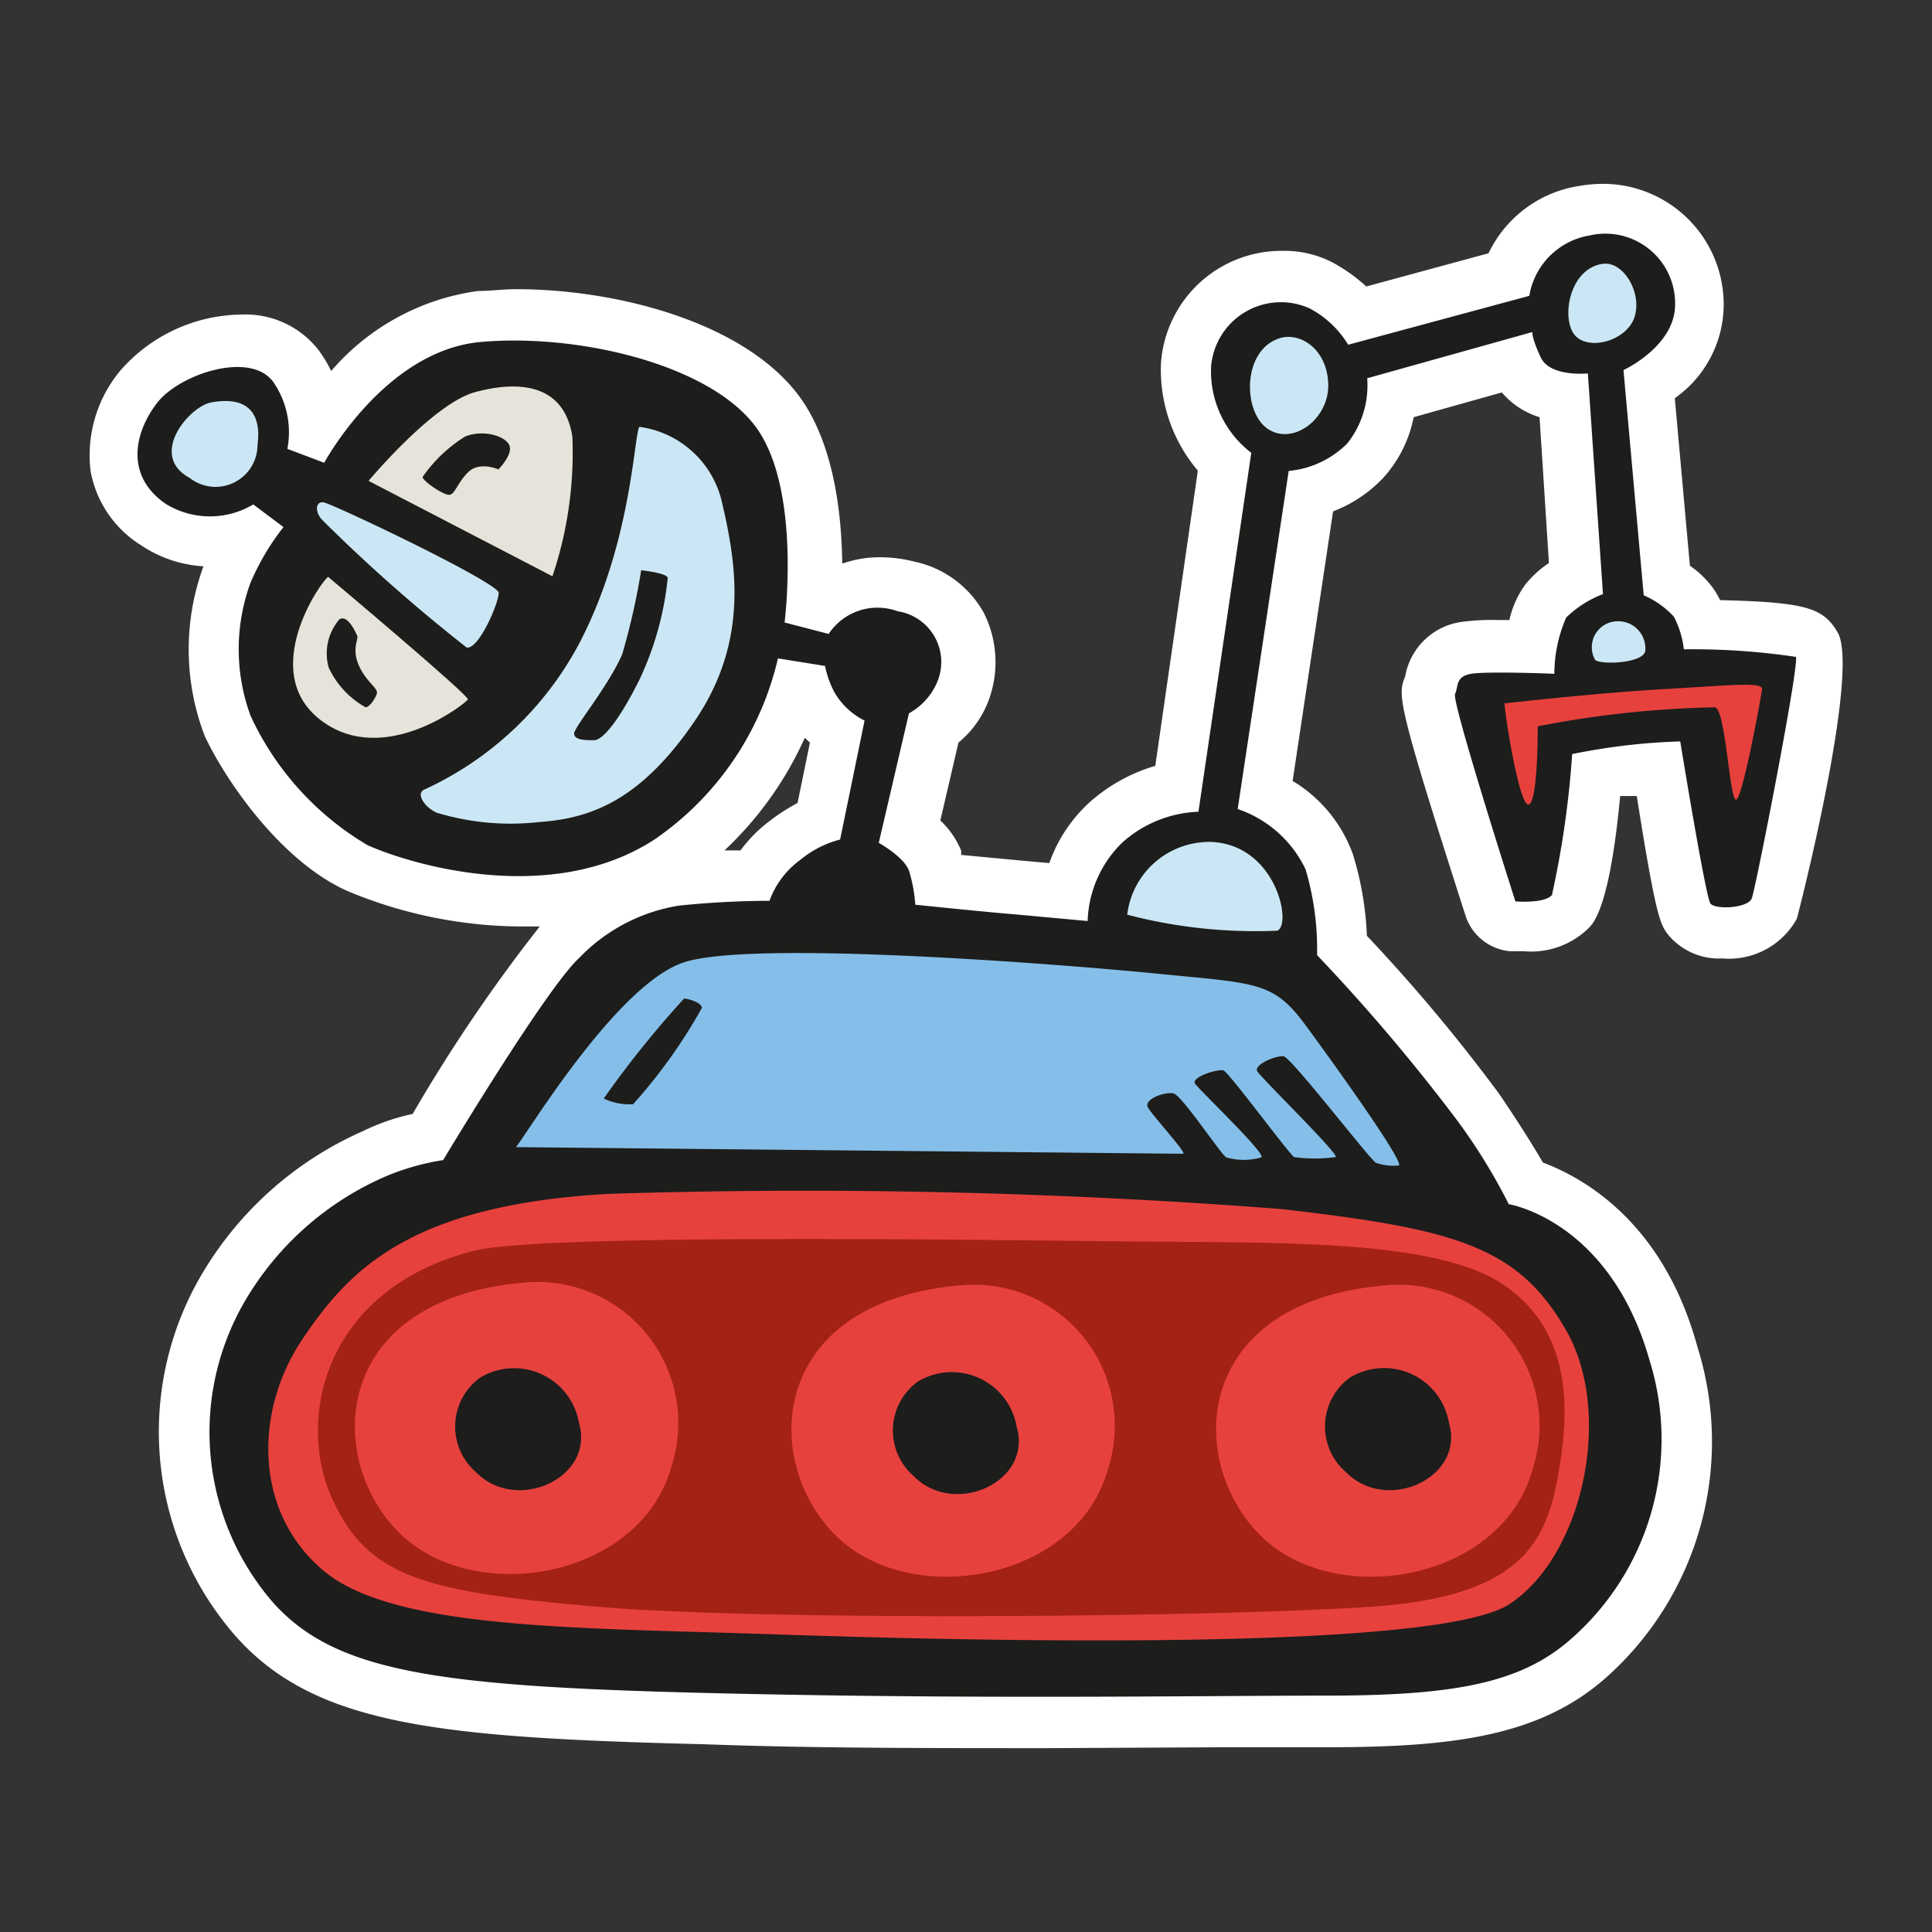 <svg id="Layer_1" data-name="Layer 1" xmlns="http://www.w3.org/2000/svg" width="64" height="64" viewBox="0 0 64 64"><rect x="0" y="0" width="64" height="64" fill="#333333" stroke="none"/><defs><style>.cls-1{fill:#fff;}.cls-2{fill:#1d1d1b;}.cls-3{fill:#cbe7f5;}.cls-4{fill:#e6e4da;}.cls-5{fill:#e7413e;}.cls-6{fill:#85bfe9;}.cls-7{fill:#a42116;}</style></defs><title>space-rover-2</title><g id="space-rover-2"><path class="cls-1" d="M34.66,57.91c-4.11,0-7.83,0-11.36-.13-8.77-.22-12.89-.62-15.52-3.61A10.28,10.28,0,0,1,6.56,42.43,11.64,11.64,0,0,1,12,37.48l.17-.08a7.22,7.22,0,0,1,1.5-.5,53.57,53.57,0,0,1,4.21-6.21l-.67,0a15.06,15.06,0,0,1-5.69-1.17c-2.16-.95-4-3.58-4.73-5.12a8,8,0,0,1-.05-5.64,4.14,4.14,0,0,1-2.07-.7A3.66,3.66,0,0,1,3,15.6a4.38,4.38,0,0,1,1-3.34,5.4,5.4,0,0,1,4-1.84,3.06,3.06,0,0,1,2.57,1.2,4.38,4.38,0,0,1,.4.67,7.8,7.8,0,0,1,4.86-2.65c.41,0,.83-.06,1.27-.06,3.3,0,7.46,1.07,9.31,3.46,1.19,1.54,1.47,3.9,1.49,5.63a3.77,3.77,0,0,1,1.27-.21,4.55,4.55,0,0,1,1.1.14,3.45,3.45,0,0,1,2.32,1.7,3.64,3.64,0,0,1,.16,2.9,3.32,3.32,0,0,1-1,1.4l-.6,2.58a2.84,2.84,0,0,1,.69,1l0,.14,2.12.2.8.07a4.93,4.93,0,0,1,1.41-2.08,5.69,5.69,0,0,1,2.1-1.14l1.41-9.78a5.16,5.16,0,0,1-1.22-3.57A4,4,0,0,1,42.5,8.31a3.46,3.46,0,0,1,1.71.42,5.68,5.68,0,0,1,1.05.76l4.05-1.1a4,4,0,0,1,3-2.23,4.81,4.81,0,0,1,.79-.07,4,4,0,0,1,4,4,3.8,3.8,0,0,1-1.62,3.1l.5,5.55a3.18,3.18,0,0,1,.8.79,2.86,2.86,0,0,1,.2.35c2.87.07,3.41.26,3.89,1.06.77,1.28-1.32,9.43-1.35,9.5a2.57,2.57,0,0,1-2.46,1.31A2.19,2.19,0,0,1,55.29,31c-.29-.36-.42-.53-1.07-4.63l-.55,0c-.14,1.5-.43,3.71-1,4.33a2.72,2.72,0,0,1-2.2.81c-.26,0-.45,0-.45,0a1.71,1.71,0,0,1-1.47-1.17c-2.3-7.16-2.25-7.31-2-7.94a2.2,2.2,0,0,1,1.88-1.8,7.41,7.41,0,0,1,1.21-.06H50a3.19,3.19,0,0,1,.53-1.18,3.51,3.51,0,0,1,.78-.71L51,13.82A2.66,2.66,0,0,1,49.75,13l-2.92.82a4.2,4.2,0,0,1-1,2,4.49,4.49,0,0,1-1.67,1.12l-1.34,8.93a4.68,4.68,0,0,1,2,2.44A10.59,10.59,0,0,1,45.28,31a56.65,56.65,0,0,1,4.37,5.22c.73,1.07,1.18,1.81,1.46,2.29,1.38.52,4,2,5.12,6.11a10.46,10.46,0,0,1-3.08,11c-2.18,1.89-5,2.26-9.21,2.26H40.5Zm-8-33.47A11.65,11.65,0,0,1,24,28.17l.53,0a4.76,4.76,0,0,1,1-1,6.44,6.44,0,0,1,.89-.57l.41-2Z"/><path class="cls-2" d="M10.74,15.33s2-3.71,5.17-4,7.5.71,9.08,2.75,1,6.54,1,6.54l1.46.38a1.94,1.94,0,0,1,2.29-.75,1.7,1.7,0,0,1,1.29,2.38,2.14,2.14,0,0,1-.92,1l-1,4.29s.83.46,1,.92a4.9,4.9,0,0,1,.21,1.13s2.42.25,3.42.33l2.29.21a3.78,3.78,0,0,1,1.17-2.62,4,4,0,0,1,2.5-1L41.45,15a3.4,3.4,0,0,1-1.33-2.87,2.32,2.32,0,0,1,3.25-1.92,3.27,3.27,0,0,1,1.29,1.21l6-1.62a2.43,2.43,0,0,1,2-2,2.31,2.31,0,0,1,2.83,2.29c0,1.38-1.71,2.17-1.71,2.17l.67,7.46a2.93,2.93,0,0,1,1,.71,3.08,3.08,0,0,1,.33,1.08,23.11,23.11,0,0,1,3.71.25c.13.21-1.33,7.67-1.46,8s-1.21.38-1.37.17-1-5.37-1-5.37a21,21,0,0,0-3.58.42,31.46,31.46,0,0,1-.67,4.67c-.25.29-1.21.21-1.21.21s-2.12-6.62-2-6.87,0-.58.54-.67,2.75,0,2.75,0a4.73,4.73,0,0,1,.39-1.86,3.58,3.58,0,0,1,1.22-.78l-.5-7.31s-1.25.13-1.56-.53-.28-.84-.28-.84l-5.47,1.53a3.09,3.09,0,0,1-.66,2.16,3.14,3.14,0,0,1-1.94.91L41,26.8a3.87,3.87,0,0,1,2.25,2,9.37,9.37,0,0,1,.38,2.84,62.34,62.34,0,0,1,4.66,5.5,19.27,19.27,0,0,1,1.69,2.75s3.34.53,4.66,5.16A8.8,8.8,0,0,1,52,54.33c-1.66,1.44-3.87,1.84-8.09,1.84s-11.75.13-20.59-.09-12.22-.69-14.28-3A8.62,8.62,0,0,1,8,43.3a10,10,0,0,1,4.87-4.37,8.1,8.1,0,0,1,1.81-.5s3.41-5.69,4.5-6.69A5.87,5.87,0,0,1,22.49,30a29.92,29.92,0,0,1,3-.16,2.9,2.9,0,0,1,1-1.34,3.44,3.44,0,0,1,1.34-.69l.81-3.94a2.37,2.37,0,0,1-1-.94,3.21,3.21,0,0,1-.31-.87l-1.56-.25a10,10,0,0,1-4.09,6c-3.37,2.19-7.94.88-9.5.19A9.7,9.7,0,0,1,8.3,23.71a6.39,6.39,0,0,1,0-4.41,8.2,8.2,0,0,1,1.09-1.84l-1-.75a2.8,2.8,0,0,1-2.87,0c-1.41-.94-1.06-2.41-.31-3.37s3.09-1.72,3.84-.69a2.93,2.93,0,0,1,.47,2.22Z"/><path class="cls-3" d="M7,13.33c1.28-.23,1.66.44,1.53,1.41a1.39,1.39,0,0,1-2.25,1.09C4.9,15.08,6.27,13.46,7,13.33Z"/><path class="cls-4" d="M12.21,15.93s2.13-2.56,3.53-2.94,2.94-.31,3.22,1.47a12.82,12.82,0,0,1-.66,4.63Z"/><path class="cls-4" d="M10.87,19.11s4.69,3.94,4.63,4.06-2.78,2.28-4.87.69S10.62,19.27,10.87,19.11Z"/><path class="cls-3" d="M10.71,16.64c.21,0,5.81,2.66,5.81,3s-.66,1.88-1.06,1.81a54.21,54.21,0,0,1-4.75-4.19C10.43,17,10.43,16.61,10.71,16.64Z"/><path class="cls-2" d="M11.24,20.52c.27-.18.53.41.59.53s-.19.44.06,1,.66.75.59.94-.25.44-.37.44a2.93,2.93,0,0,1-1.22-1.31A1.73,1.73,0,0,1,11.24,20.52Z"/><path class="cls-2" d="M14,15.8a4.78,4.78,0,0,1,1.41-1.34c.62-.25,1.37,0,1.47.31s-.37.78-.37.78-.62-.28-1,.09-.44.78-.66.75S14,15.93,14,15.8Z"/><path class="cls-3" d="M21.18,14.14a3.25,3.25,0,0,1,2.75,2.56c.5,2.13.84,4.63-.94,7.22s-3.41,3.19-5.12,3.31a8.43,8.43,0,0,1-3.41-.31c-.41-.19-.72-.66-.37-.78a11,11,0,0,0,5.09-4.81C20.93,18,21,14.39,21.18,14.14Z"/><path class="cls-2" d="M21.24,18.89s.84.09.88.25a10.29,10.29,0,0,1-.94,3.38c-.69,1.38-1.22,2-1.5,2s-.66,0-.66-.22,1.09-1.5,1.59-2.62A22.8,22.8,0,0,0,21.24,18.89Z"/><path class="cls-3" d="M42.37,11.21c.68-.23,1.59.34,1.63,1.5s-1.16,2.06-2,1.5S41.15,11.61,42.37,11.21Z"/><path class="cls-3" d="M53.09,8.74c.68-.1,1.31.94,1.06,1.75s-1.56,1.16-2,.59S52,8.89,53.09,8.74Z"/><path class="cls-3" d="M53.59,20.58a.9.9,0,0,1,.91,1c-.12.41-1.5.44-1.66.28A.86.86,0,0,1,53.59,20.58Z"/><path class="cls-5" d="M49.84,23.3s3-.34,5.25-.47,3.31-.25,3.28,0-.66,3.72-.87,3.66-.34-3-.69-3.06a33.87,33.87,0,0,0-5.87.63c0,.22,0,2.56-.31,2.59S49.84,23.61,49.84,23.3Z"/><path class="cls-3" d="M37.34,30.3a2.74,2.74,0,0,1,2.78-2.41c2.16.09,2.69,2.75,2.19,2.94A16.74,16.74,0,0,1,37.34,30.3Z"/><path class="cls-6" d="M17.09,38c.31-.34,3.31-5.37,5.56-6.12s12.53.06,15.75.38,3.78.25,4.84,1.69,3.34,4.63,3.09,4.66a1.83,1.83,0,0,1-.75-.09c-.16-.06-2.81-3.5-3.06-3.53s-1,.28-.87.5,2.78,2.81,2.59,2.84a5,5,0,0,1-1.37,0c-.16-.09-2.16-2.81-2.34-2.87s-1.09.22-.94.44,2.38,2.34,2.19,2.44a2.08,2.08,0,0,1-1.16,0c-.19-.12-1.47-2.06-1.75-2.12s-1,.19-.84.47,1.31,1.53,1.16,1.53Z"/><path class="cls-2" d="M20,36.39a33.32,33.32,0,0,1,2.66-3.31c.13,0,.59.13.59.31a17.46,17.46,0,0,1-2.28,3.19A2,2,0,0,1,20,36.39Z"/><path class="cls-5" d="M20.12,39.55a205.13,205.13,0,0,1,22.31.5c5.75.66,7.84,1.22,9.44,4s.56,7.5-1.87,9.09-17.91,1.22-24.31,1S13.09,54,10.74,52.05,8.43,46.74,10,44.39,13.59,39.93,20.12,39.55Z"/><path class="cls-7" d="M15.71,41.43c2.15-.55,15.91-.37,21.19-.31S47.55,41,49.84,42.58,52,46.83,51.59,49s-1.31,3.88-6.09,4.22-20,.5-25.78,0S12.18,52.21,11,49.64,10.68,42.71,15.71,41.43Z"/><path class="cls-5" d="M17.34,42.49a4.67,4.67,0,0,1,4.91,6.06c-1,3.72-6.5,4.69-9,2.25S10.93,43.05,17.34,42.49Z"/><path class="cls-5" d="M31.8,42.58a4.67,4.67,0,0,1,4.91,6.06c-1,3.72-6.5,4.69-9,2.25S25.4,43.14,31.8,42.58Z"/><path class="cls-5" d="M45.87,42.58a4.67,4.67,0,0,1,4.91,6.06c-1,3.72-6.5,4.69-9,2.25S39.46,43.14,45.87,42.58Z"/><path class="cls-2" d="M15.9,45.64a2.18,2.18,0,0,1,3.28,1.5c.53,1.81-2.06,3-3.41,1.63A2,2,0,0,1,15.9,45.64Z"/><path class="cls-2" d="M30.4,45.77a2.18,2.18,0,0,1,3.28,1.5c.53,1.81-2.06,3-3.41,1.63A2,2,0,0,1,30.4,45.77Z"/><path class="cls-2" d="M44.71,45.64A2.18,2.18,0,0,1,48,47.14c.53,1.81-2.06,3-3.41,1.63A2,2,0,0,1,44.71,45.64Z"/></g></svg>